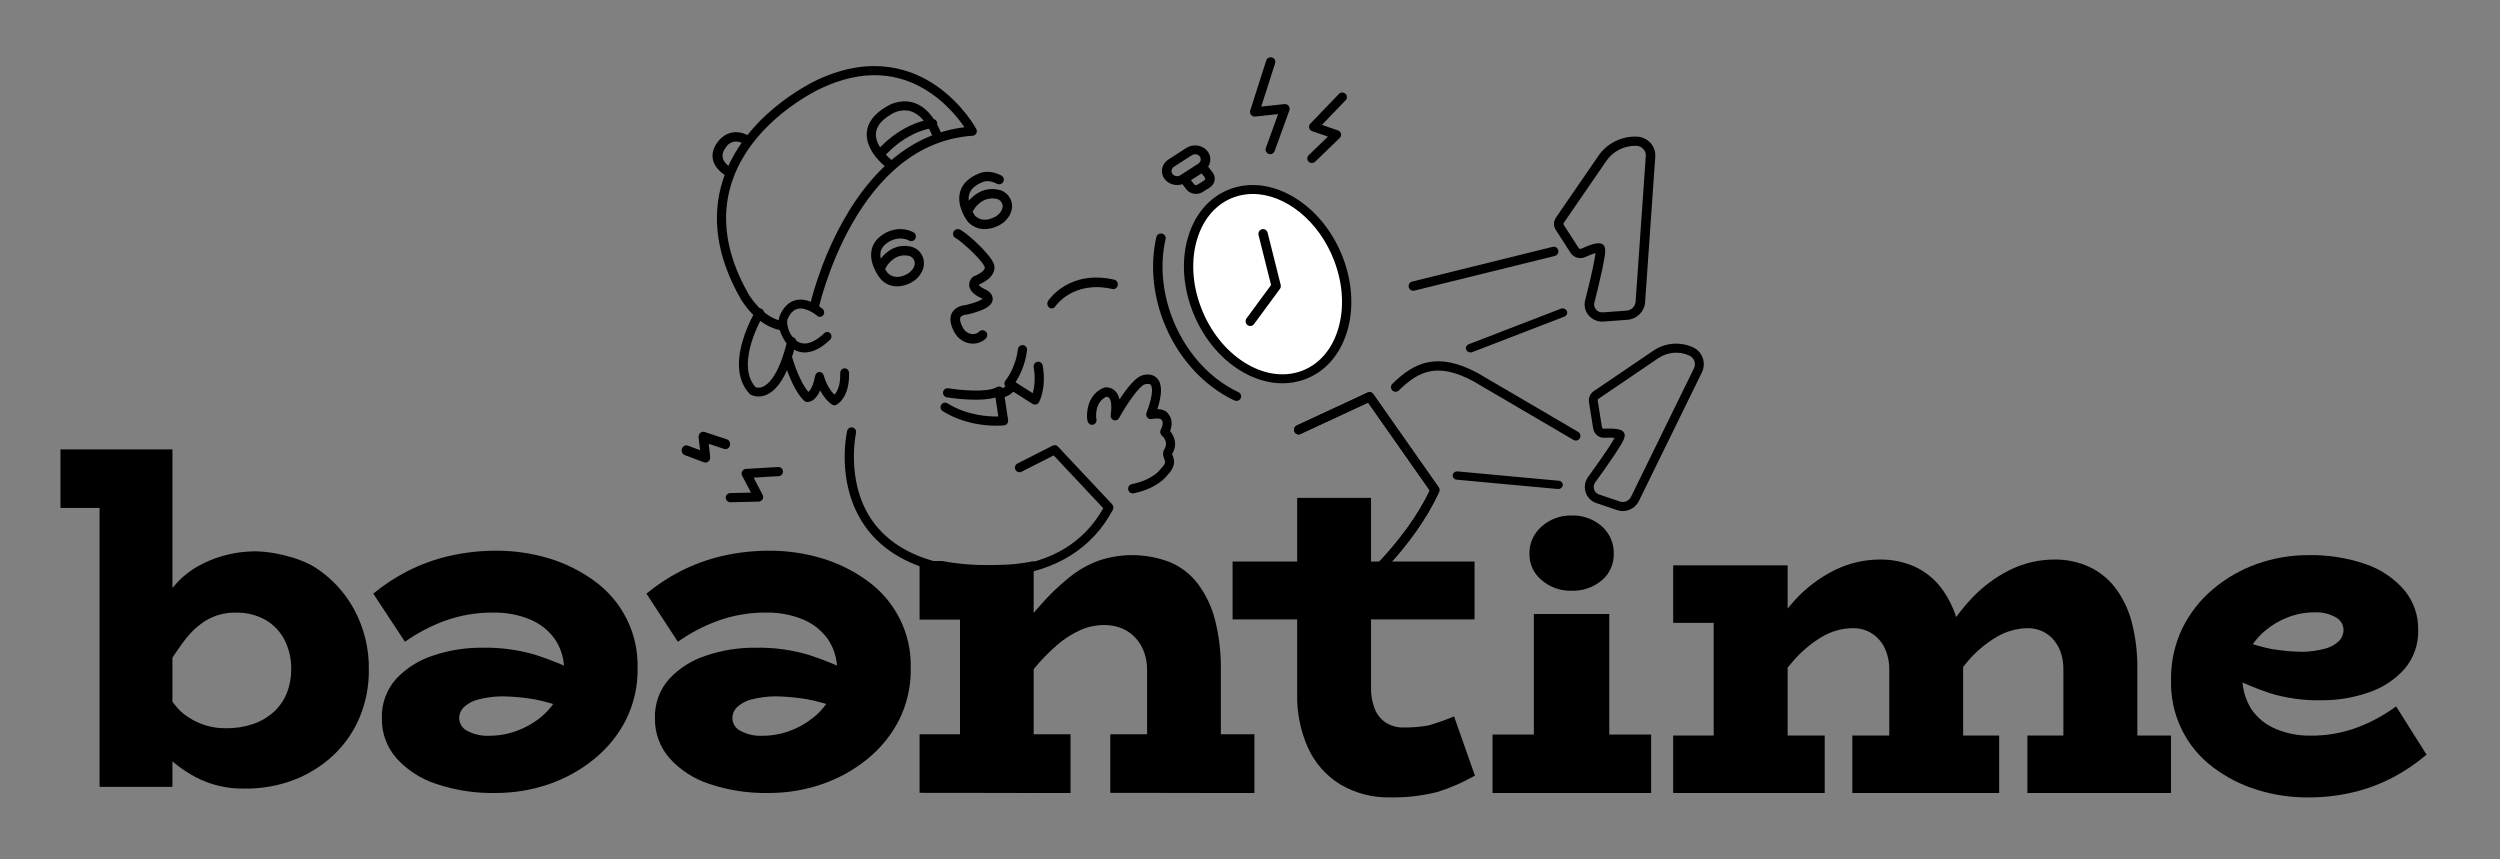 <svg width="582" height="200" viewBox="0 0 582 200" fill="none" xmlns="http://www.w3.org/2000/svg">
<rect x="0" y="0" width="582" height="200" fill="#808080" stroke="none"/>
<path d="M286.949 144.203V130.731H343.277V144.203H286.949ZM323.777 185.632C319.629 185.751 315.531 184.696 311.96 182.581C308.689 180.55 306.09 177.595 304.493 174.085C302.742 170.133 301.886 165.841 301.981 161.517V115.897H319.173V160.302C319.159 161.888 319.443 163.461 320.008 164.944C320.499 166.249 321.374 167.377 322.52 168.17C323.833 169.013 325.374 169.43 326.931 169.361C328.778 169.366 330.619 169.215 332.438 168.907C334.502 168.326 336.529 167.615 338.505 166.78L343.359 180.555C340.582 182.152 337.637 183.436 334.579 184.383C331.054 185.266 327.425 185.685 323.791 185.632H323.775H323.777Z" fill="black"/>
<path d="M315.765 138.456C315.457 138.456 315.154 138.315 314.948 138.045C314.59 137.574 314.663 136.889 315.115 136.516C315.235 136.415 327.018 126.56 332.847 114.18L318.493 93.719L302.727 101.044C302.2 101.289 301.583 101.044 301.348 100.494C301.113 99.945 301.348 99.303 301.876 99.058L318.412 91.377C318.864 91.167 319.392 91.314 319.681 91.728L334.902 113.424C335.129 113.745 335.166 114.17 335.004 114.531C329.062 127.651 316.927 137.798 316.415 138.225C316.222 138.383 315.995 138.461 315.765 138.461V138.456Z" fill="black"/>
<path d="M347.462 184.607V170.998H384.385V184.615L347.462 184.607ZM365.756 137.524C363.25 137.575 360.811 136.704 358.918 135.076C358.007 134.333 357.276 133.398 356.78 132.339C356.284 131.28 356.035 130.121 356.054 128.952C356.021 127.741 356.262 126.539 356.758 125.432C357.254 124.325 357.991 123.341 358.918 122.55C360.79 120.877 363.234 119.968 365.756 120.008C368.392 119.904 370.966 120.812 372.936 122.55C373.835 123.357 374.548 124.346 375.022 125.451C375.496 126.555 375.724 127.751 375.688 128.952C375.713 130.111 375.477 131.261 375 132.317C374.526 133.376 373.819 134.317 372.933 135.073C370.939 136.76 368.373 137.637 365.753 137.521L365.756 137.524ZM357.081 184.607V142.934H374.64V184.607H357.081Z" fill="black"/>
<path d="M389.513 144.999V131.608H410.461V144.999H389.513ZM389.513 184.607V171.224H424.792V184.615L389.513 184.607ZM398.949 180.109V131.608H416.16V180.109H398.949ZM439.825 180.109V155.799C439.841 154.175 439.515 152.567 438.861 151.077C438.235 149.674 437.236 148.467 435.969 147.589C434.567 146.655 432.905 146.183 431.218 146.239C428.719 146.283 426.279 146.982 424.136 148.261C421.448 149.875 419.058 151.929 417.063 154.341C414.44 157.442 412.126 160.788 410.159 164.334V150.961C412.19 146.877 414.777 143.09 417.85 139.71C420.492 136.805 423.663 134.421 427.192 132.681C430.451 131.088 434.036 130.26 437.666 130.258C440.455 130.224 443.217 130.793 445.761 131.924C448.17 133.039 450.27 134.719 451.877 136.82C453.672 139.207 454.979 141.92 455.722 144.807C456.644 148.409 457.08 152.116 457.021 155.833V180.144L439.817 180.109H439.825ZM431.218 184.607V171.224H465.405V184.615L431.218 184.607ZM480.357 180.109V155.799C480.367 154.581 480.195 153.368 479.847 152.203C479.515 151.101 478.978 150.07 478.261 149.163C477.544 148.264 476.633 147.533 475.598 147.022C474.469 146.486 473.229 146.218 471.978 146.239C469.463 146.286 467.007 146.985 464.847 148.261C462.141 149.851 459.743 151.91 457.767 154.341C455.178 157.452 452.886 160.798 450.921 164.334V150.961C452.953 146.874 455.545 143.088 458.622 139.71C461.249 136.813 464.399 134.429 467.907 132.681C471.144 131.083 474.708 130.255 478.322 130.258C481.071 130.231 483.793 130.798 486.3 131.924C488.709 133.039 490.81 134.719 492.416 136.82C494.214 139.204 495.523 141.92 496.264 144.807C497.191 148.409 497.632 152.116 497.571 155.833V180.144L480.359 180.109H480.357ZM471.975 184.607V171.224H505.411V184.615L471.975 184.607Z" fill="black"/>
<path d="M537.103 185.637C533.165 185.642 529.246 185.047 525.482 183.874C521.799 182.75 518.335 180.985 515.249 178.662C512.103 176.329 509.563 173.256 507.853 169.711C506.14 166.165 505.306 162.25 505.422 158.306C505.354 154.144 506.251 150.024 508.045 146.277C509.77 142.763 512.203 139.654 515.192 137.153C518.227 134.59 521.694 132.6 525.427 131.276C529.285 129.907 533.347 129.216 537.437 129.238C541.951 129.153 546.444 129.859 550.716 131.327C554.18 132.496 557.276 134.572 559.688 137.347C561.85 139.919 563.01 143.204 562.95 146.58C563.068 149.942 561.924 153.222 559.746 155.763C557.476 158.28 554.598 160.156 551.397 161.211C547.867 162.436 544.155 163.05 540.425 163.024C536.34 163.114 532.266 162.545 528.357 161.344C524.879 160.175 521.499 158.734 518.24 157.038V147.428C521.555 149.102 525.074 150.325 528.707 151.064C531.106 151.484 533.534 151.709 535.969 151.744C537.763 151.717 539.547 151.47 541.28 151.005C542.48 150.713 543.584 150.107 544.484 149.251C544.829 148.911 545.102 148.504 545.286 148.058C545.47 147.611 545.57 147.127 545.57 146.641C545.56 146.027 545.384 145.429 545.06 144.908C544.737 144.39 544.279 143.97 543.737 143.693C542.232 142.864 540.533 142.468 538.823 142.551C536.714 142.551 534.623 142.936 532.65 143.693C530.693 144.435 528.878 145.506 527.281 146.867C525.711 148.188 524.409 149.804 523.446 151.627C522.402 153.745 521.915 156.103 522.036 158.468C522.157 160.834 522.88 163.127 524.135 165.126C525.563 167.183 527.547 168.778 529.854 169.719C532.371 170.766 535.072 171.29 537.798 171.255C541.622 171.308 545.423 170.633 549.003 169.264C552.139 168.063 555.1 166.444 557.81 164.446L564.899 175.678C562.539 177.69 559.969 179.439 557.239 180.89C554.309 182.447 551.197 183.63 547.977 184.406C544.418 185.257 540.77 185.671 537.114 185.639L537.103 185.637Z" fill="black"/>
<path d="M179.253 128.206C183.324 128.203 187.373 128.793 191.269 129.959C195.077 131.083 198.66 132.85 201.862 135.179C205.101 137.491 207.718 140.554 209.491 144.103C211.261 147.649 212.127 151.573 212.017 155.529C212.103 159.697 211.178 163.826 209.327 167.569C207.533 171.094 205.01 174.202 201.923 176.697C198.773 179.266 195.185 181.253 191.328 182.57C187.33 183.939 183.128 184.627 178.899 184.608C174.233 184.696 169.589 183.986 165.167 182.509C161.587 181.354 158.374 179.282 155.859 176.503C153.628 173.942 152.424 170.658 152.475 167.274C152.341 163.889 153.531 160.582 155.792 158.045C158.154 155.529 161.128 153.656 164.429 152.607C168.095 151.371 171.946 150.755 175.818 150.787C180.044 150.697 184.257 151.262 188.306 152.466C191.908 153.635 195.413 155.077 198.789 156.778V166.41C195.351 164.742 191.707 163.523 187.95 162.787C185.466 162.367 182.954 162.141 180.436 162.107C178.577 162.131 176.727 162.375 174.928 162.837C173.692 163.135 172.552 163.743 171.619 164.599C171.262 164.936 170.978 165.34 170.785 165.789C170.592 166.238 170.492 166.721 170.495 167.207C170.509 167.824 170.691 168.424 171.026 168.945C171.359 169.465 171.833 169.883 172.391 170.154C173.949 170.98 175.703 171.37 177.467 171.285C179.65 171.291 181.817 170.905 183.866 170.154C185.885 169.415 187.765 168.342 189.425 166.982C191.044 165.661 192.393 164.043 193.393 162.216C194.391 160.369 194.9 158.302 194.874 156.209C194.959 153.547 194.192 150.928 192.683 148.725C191.192 146.667 189.135 145.073 186.759 144.135C184.147 143.093 181.35 142.573 178.535 142.607C174.577 142.551 170.645 143.224 166.934 144.586C163.692 145.787 160.627 147.405 157.814 149.403L150.488 138.2C152.931 136.181 155.588 134.43 158.415 132.98C161.458 131.426 164.679 130.246 168.009 129.465C171.694 128.607 175.47 128.185 179.253 128.206Z" fill="black"/>
<path d="M115.667 128.206C119.739 128.203 123.79 128.793 127.688 129.959C131.492 131.086 135.076 132.85 138.277 135.179C141.513 137.493 144.13 140.556 145.899 144.103C147.668 147.649 148.537 151.571 148.427 155.526C148.508 159.695 147.583 163.826 145.727 167.566C143.939 171.091 141.419 174.202 138.334 176.694C135.184 179.26 131.596 181.25 127.744 182.568C123.747 183.936 119.546 184.624 115.318 184.608C110.653 184.696 106.01 183.986 101.589 182.509C98.008 181.354 94.796 179.282 92.284 176.503C90.051 173.945 88.844 170.658 88.901 167.274C88.766 163.889 89.954 160.582 92.217 158.045C94.579 155.532 97.552 153.659 100.852 152.607C104.517 151.371 108.367 150.758 112.238 150.787C116.463 150.697 120.675 151.262 124.723 152.466C128.318 153.632 131.816 155.075 135.186 156.778V166.41C131.749 164.742 128.111 163.523 124.358 162.787C121.873 162.37 119.358 162.141 116.838 162.107C114.983 162.131 113.136 162.375 111.34 162.837C110.101 163.135 108.962 163.743 108.023 164.599C107.67 164.936 107.385 165.34 107.192 165.789C106.999 166.238 106.9 166.719 106.897 167.207C106.911 167.824 107.093 168.424 107.428 168.945C107.763 169.465 108.235 169.883 108.793 170.154C110.35 170.977 112.104 171.37 113.868 171.285C116.05 171.291 118.216 170.908 120.262 170.154C122.302 169.42 124.203 168.35 125.878 166.982C127.497 165.664 128.843 164.046 129.838 162.216C130.835 160.369 131.344 158.302 131.318 156.209C131.403 153.55 130.639 150.93 129.135 148.725C127.645 146.664 125.591 145.073 123.213 144.135C120.599 143.093 117.806 142.575 114.991 142.607C111.031 142.551 107.098 143.224 103.385 144.586C100.147 145.787 97.085 147.408 94.276 149.403L86.898 138.2C89.343 136.178 92.005 134.43 94.833 132.98C97.871 131.426 101.088 130.243 104.418 129.465C108.101 128.607 111.876 128.185 115.659 128.206H115.667Z" fill="black"/>
<path d="M14.078 118.245V104.615H39.119V118.245H14.078ZM23.183 183.178V104.615H40.139V183.178H23.183ZM57.81 128.408C62.612 128.019 69.651 129.739 73.367 132.103C77.152 134.531 80.264 137.88 82.421 141.841C84.775 146.181 85.963 151.062 85.867 156.005C85.897 159.743 85.181 163.449 83.761 166.906C82.392 170.206 80.355 173.185 77.782 175.654C75.147 178.16 72.056 180.133 68.677 181.461C64.985 182.902 61.056 183.621 57.094 183.581C53.085 183.691 49.113 182.779 45.547 180.927C42.48 179.282 39.711 177.13 37.352 174.562C35.107 172.093 33.19 169.86 31.607 167.866L31.962 154.373C33.647 156.432 36.898 159.612 38.919 161.901C41.201 164.445 41.345 165.58 44.866 167.587C47.25 168.91 49.935 169.581 52.658 169.527C54.804 169.56 56.939 169.224 58.973 168.534C60.738 167.923 62.364 166.962 63.757 165.711C65.076 164.501 66.106 163.006 66.773 161.337C67.467 159.577 67.812 157.696 67.793 155.801C67.841 153.448 67.312 151.121 66.261 149.02C65.26 147.058 63.719 145.427 61.822 144.324C59.718 143.143 57.337 142.558 54.932 142.628C51.985 142.539 49.094 143.47 46.745 145.263C43.747 147.442 42.012 150.399 39.316 154.314C36.62 158.23 33.049 163.503 31.383 168.722V156.662C33.126 150.917 32.555 146.975 35.745 142.77C38.937 138.565 40.966 134.735 46.038 131.837C49.655 129.816 53.68 128.641 57.812 128.405L57.81 128.408Z" fill="black"/>
<path d="M182.061 76.92C182.003 76.92 181.944 76.915 181.886 76.907C176.015 75.921 172.496 69.696 172.35 69.43C166.909 59.844 165.532 50.62 168.257 42.028C173.054 26.907 188.713 19.309 190.483 18.493C203.116 12.664 212.463 16.116 218.082 20.038C224.128 24.26 227.155 29.785 227.28 30.017C227.456 30.34 227.453 30.73 227.28 31.053C227.105 31.377 226.778 31.587 226.416 31.608C220.203 32.007 214.464 34.336 209.364 38.525C205.245 41.91 201.518 46.511 198.295 52.203C192.761 61.969 190.603 71.665 190.582 71.761C190.454 72.343 189.888 72.709 189.314 72.58C188.74 72.451 188.379 71.877 188.506 71.296C188.594 70.889 190.741 61.226 196.424 51.177C199.78 45.243 203.677 40.429 208.003 36.869C212.976 32.779 218.526 30.345 224.519 29.621C223.256 27.763 220.67 24.444 216.811 21.764C209.314 16.562 200.753 16.121 191.366 20.453C189.683 21.229 174.8 28.447 170.282 42.688C167.746 50.679 169.065 59.319 174.199 68.366C174.234 68.428 177.381 73.967 182.234 74.782C182.813 74.879 183.204 75.434 183.108 76.021C183.023 76.549 182.571 76.923 182.061 76.923V76.92Z" fill="black"/>
<path d="M206.72 38.974C206.488 38.974 206.253 38.901 206.058 38.746C205.871 38.6 201.483 35.126 201.785 30.892C201.953 28.529 203.509 26.478 206.41 24.796C206.778 24.558 209.423 22.952 212.565 23.872C215.29 24.668 217.497 27.078 219.128 31.031C219.349 31.568 219.085 32.179 218.538 32.396C217.993 32.614 217.369 32.354 217.147 31.817C215.778 28.498 214.038 26.502 211.977 25.886C209.653 25.192 207.603 26.533 207.584 26.546C207.566 26.559 207.542 26.575 207.52 26.586C205.246 27.898 204.035 29.391 203.915 31.031C203.685 34.159 207.35 37.075 207.387 37.104C207.846 37.465 207.923 38.123 207.555 38.576C207.344 38.836 207.032 38.972 206.72 38.972V38.974Z" fill="black"/>
<path d="M204.914 36.923C204.681 36.923 204.443 36.853 204.247 36.703C203.768 36.351 203.68 35.694 204.05 35.237C204.26 34.975 209.281 28.855 216.917 27.705C217.513 27.616 218.074 28.006 218.167 28.576C218.26 29.145 217.853 29.681 217.256 29.77C210.496 30.787 205.825 36.458 205.778 36.515C205.562 36.782 205.239 36.92 204.911 36.92L204.914 36.923Z" fill="black"/>
<path d="M187.329 82.051C185.907 82.051 184.825 81.469 184.119 80.92C182.143 79.379 180.566 75.685 181.567 73.406C182.433 71.433 183.683 70.244 185.275 69.867C188.316 69.146 191.382 71.811 191.512 71.925C191.93 72.295 191.987 72.95 191.637 73.39C191.29 73.832 190.67 73.889 190.252 73.525C190.228 73.504 187.792 71.4 185.701 71.899C184.724 72.133 183.956 72.911 183.354 74.282C182.977 75.141 183.548 77.886 185.287 79.244C187.502 80.969 190.117 79.273 191.92 77.545C192.324 77.16 192.946 77.191 193.31 77.618C193.675 78.045 193.645 78.703 193.242 79.088C190.889 81.338 188.902 82.051 187.329 82.051Z" fill="black"/>
<path d="M176.59 92.308C175.541 92.308 174.841 91.92 174.734 91.856C174.651 91.807 174.579 91.748 174.511 91.678C171.89 88.925 171.33 84.659 172.892 79.342C174.028 75.479 175.863 72.423 175.941 72.294C176.237 71.809 176.873 71.65 177.366 71.94C177.856 72.23 178.017 72.862 177.724 73.35C177.656 73.463 170.984 84.669 175.897 90.132C176.133 90.22 176.779 90.392 177.628 90.017C178.91 89.452 181.352 87.302 183.311 79.252C183.446 78.7 184.004 78.361 184.565 78.495C185.123 78.628 185.465 79.183 185.33 79.735C183.656 86.608 181.316 90.715 178.37 91.938C177.711 92.213 177.109 92.305 176.59 92.305V92.308Z" fill="black"/>
<path d="M169.561 41.026C169.367 41.026 169.166 40.98 168.983 40.882C168.881 40.828 166.498 39.525 165.975 37.176C165.659 35.751 166.074 34.299 167.216 32.866C167.594 32.364 170.221 29.222 174.554 31.728C175.1 32.045 175.266 32.711 174.929 33.221C174.589 33.73 173.874 33.887 173.328 33.57C170.738 32.072 169.378 33.743 169.131 34.093C169.12 34.109 169.099 34.136 169.088 34.153C168.361 35.068 168.079 35.932 168.251 36.724C168.553 38.116 170.134 38.996 170.151 39.007C170.704 39.311 170.889 39.972 170.567 40.487C170.352 40.833 169.962 41.026 169.561 41.026Z" fill="black"/>
<path d="M194.247 94.356C194.048 94.356 193.853 94.295 193.683 94.176C192.436 93.3 191.542 92.038 190.928 90.885C189.73 93.659 188.148 93.621 187.775 93.573C187.574 93.546 187.386 93.454 187.231 93.313C184.335 90.628 182.408 83.763 182.326 83.472C182.164 82.886 182.473 82.272 183.019 82.098C183.563 81.923 184.137 82.255 184.302 82.842C184.773 84.534 186.332 89.112 188.19 91.236C188.563 90.949 189.274 90.077 189.772 87.48C189.87 86.977 190.277 86.612 190.756 86.598C191.222 86.59 191.658 86.927 191.779 87.425C191.786 87.453 192.485 90.224 194.26 91.878C194.814 91.289 195.687 89.878 195.602 86.883C195.584 86.271 196.032 85.763 196.599 85.743C197.163 85.729 197.642 86.205 197.66 86.814C197.83 92.677 194.796 94.198 194.664 94.262C194.53 94.326 194.386 94.359 194.244 94.359L194.247 94.356Z" fill="black"/>
<path d="M226.505 80C224.764 80 223.106 79.008 222.214 77.403C221.157 75.503 220.975 73.934 221.673 72.739C222.526 71.278 224.309 71.051 224.856 71.017C227.484 70.376 228.421 69.828 228.738 69.573C228.614 69.481 228.44 69.379 228.289 69.317C228.272 69.312 228.252 69.301 228.235 69.295C226.687 68.573 225.821 67.673 225.655 66.626C225.512 65.715 225.958 64.934 226.385 64.543C226.483 64.451 226.595 64.382 226.718 64.329C229.007 63.393 229.329 62.501 229.262 62.215C229.234 62.179 229.254 62.199 229.223 62.123C228.345 60.124 223.448 55.938 222.598 55.485C222.052 55.285 221.749 54.699 221.911 54.135C222.082 53.546 222.705 53.208 223.3 53.377C224.503 53.721 230.12 58.682 231.262 61.199C231.396 61.465 231.696 62.218 231.36 63.204C230.953 64.398 229.781 65.423 227.871 66.257C227.871 66.268 227.868 66.279 227.871 66.287C227.899 66.431 228.207 66.82 229.167 67.27C229.579 67.442 231.205 68.212 231.096 69.698C230.987 71.198 229.248 72.242 225.282 73.198C225.201 73.217 225.12 73.228 225.038 73.228C224.761 73.237 223.889 73.373 223.614 73.853C223.353 74.309 223.56 75.209 224.18 76.328C224.707 77.275 225.678 77.842 226.673 77.769C227.181 77.733 227.585 77.553 227.905 77.222C228.334 76.778 229.043 76.761 229.492 77.186C229.941 77.611 229.957 78.314 229.528 78.758C228.827 79.486 227.896 79.911 226.839 79.986C226.727 79.994 226.617 79.997 226.505 79.997V80ZM222.624 55.496C222.646 55.505 222.666 55.51 222.683 55.516C222.663 55.51 222.643 55.505 222.624 55.496Z" fill="black"/>
<path d="M208.84 66.667C207.556 66.667 206.211 66.23 205.051 65.005C205.035 64.989 205.019 64.969 205.003 64.95C204.898 64.821 202.409 61.77 202.847 58.571C203.062 57 203.918 55.693 205.39 54.685C206.81 53.713 208.467 53.241 210.053 53.348C210.985 53.414 211.855 53.653 212.634 54.062C213.163 54.34 213.369 55.001 213.098 55.539C212.827 56.081 212.18 56.292 211.654 56.015C211.135 55.743 210.547 55.581 209.908 55.537C208.794 55.457 207.613 55.803 206.584 56.509C205.634 57.16 205.108 57.931 204.976 58.868C204.914 59.315 204.944 59.774 205.033 60.216C206.367 58.475 208.816 56.63 212.175 57.443C213.525 57.769 214.626 58.895 214.983 60.309C215.383 61.905 214.774 63.596 213.31 64.953C212.483 65.716 210.73 66.661 208.84 66.661V66.667ZM206.625 63.509C208.593 65.543 211.396 63.767 211.868 63.327C212.733 62.528 213.101 61.652 212.902 60.861C212.746 60.246 212.244 59.722 211.68 59.584C208.485 58.81 206.482 61.581 206.053 62.674C206.324 63.116 206.558 63.421 206.625 63.509Z" fill="black"/>
<path d="M229.231 53.333C227.924 53.333 226.553 52.901 225.371 51.689C225.344 51.659 225.316 51.629 225.292 51.596C225.179 51.452 222.561 48.03 223.519 44.651C224.066 42.721 225.617 41.258 228.126 40.304C228.482 40.157 230.457 39.456 233.111 40.864C233.644 41.147 233.847 41.805 233.562 42.335C233.278 42.865 232.616 43.063 232.082 42.783C230.257 41.816 229.018 42.291 228.966 42.313C228.947 42.321 228.947 42.321 228.928 42.329C227.092 43.023 225.984 44.001 225.631 45.233C225.489 45.727 225.472 46.238 225.53 46.736C226.922 45.08 229.354 43.433 232.632 44.205C234.008 44.529 235.13 45.643 235.494 47.043C235.902 48.622 235.28 50.297 233.789 51.64C232.947 52.395 231.16 53.331 229.234 53.331L229.231 53.333ZM226.991 50.224C228.996 52.211 231.836 50.46 232.317 50.028C233.198 49.237 233.573 48.37 233.371 47.587C233.212 46.978 232.701 46.459 232.126 46.323C228.939 45.572 226.914 48.188 226.419 49.313C226.676 49.778 226.906 50.107 226.991 50.224Z" fill="black"/>
<path d="M263.684 114.872C263.193 114.872 262.755 114.512 262.655 113.994C262.542 113.402 262.912 112.829 263.482 112.712C268.483 111.681 270.141 109.256 270.159 109.232C270.199 109.174 270.249 109.109 270.299 109.06C271.457 107.887 271.297 107.483 271.055 106.873C270.845 106.341 270.493 105.449 271.123 104.464C271.228 104.301 272.093 102.836 270.467 101.391C270.086 101.052 269.983 100.474 270.23 100.022C271.052 98.511 270.472 97.845 270.464 97.84C270.406 97.782 270.354 97.72 270.309 97.651C270.141 97.39 269.014 97.338 268.118 97.551C267.737 97.641 267.341 97.504 267.086 97.196C266.831 96.888 266.763 96.46 266.907 96.083C268.841 91.038 268.063 89.797 267.887 89.598C267.525 89.191 266.674 89.44 266.666 89.442C266.626 89.456 266.574 89.47 266.532 89.478C265.397 89.688 262.502 93.708 260.514 97.327C260.262 97.782 259.734 97.99 259.256 97.815C258.778 97.643 258.486 97.139 258.562 96.621C258.985 93.77 258.421 92.854 258.158 92.592C257.95 92.385 257.701 92.352 257.588 92.352C254.843 93.599 255.156 96.989 255.208 97.412C255.318 97.706 255.305 98.047 255.142 98.344C254.856 98.868 254.215 99.053 253.711 98.756C252.944 98.306 253.036 96.866 253.08 96.173C253.262 93.362 254.667 91.21 256.934 90.269C256.994 90.244 257.057 90.225 257.123 90.211C257.265 90.181 258.549 89.96 259.61 91.019C260.096 91.504 260.435 92.161 260.624 92.99C262.214 90.536 264.36 87.732 266.08 87.342C266.876 87.094 268.407 86.988 269.408 88.098C270.564 89.377 270.577 91.717 269.44 95.23C270.362 95.254 271.396 95.502 271.995 96.356C272.329 96.754 273.272 98.14 272.405 100.341C273.356 101.516 274.218 103.556 272.865 105.67L272.862 105.675C272.878 105.754 272.944 105.921 272.991 106.043C273.44 107.181 273.753 108.558 271.822 110.552C271.396 111.141 269.253 113.745 263.884 114.85C263.816 114.864 263.748 114.872 263.679 114.872H263.684Z" fill="black"/>
<path d="M231.909 99.103C229.259 99.103 224.188 98.656 219.466 95.711C218.965 95.399 218.814 94.744 219.125 94.243C219.437 93.742 220.095 93.59 220.593 93.902C225.157 96.748 230.223 97.006 232.404 96.961L231.746 92.543C230.201 92.99 228.052 93.145 225.336 93.007C222.707 92.871 220.513 92.511 220.42 92.495C219.839 92.399 219.447 91.85 219.543 91.269C219.639 90.688 220.188 90.299 220.768 90.392C223.109 90.781 229.701 91.49 232.068 90.126C232.375 89.95 232.748 89.937 233.064 90.091C233.381 90.246 233.602 90.544 233.656 90.893L234.686 97.805C234.729 98.091 234.654 98.381 234.479 98.61C234.303 98.839 234.042 98.989 233.757 99.02C233.669 99.031 232.99 99.106 231.914 99.106L231.909 99.103Z" fill="black"/>
<path d="M240.938 94.189C240.738 94.189 240.538 94.133 240.368 94.024L234.32 90.182C234.061 90.017 233.886 89.75 233.838 89.447C233.79 89.143 233.875 88.834 234.072 88.599C234.093 88.573 236.469 85.66 236.972 81.277C237.039 80.691 237.572 80.272 238.152 80.339C238.735 80.405 239.156 80.936 239.09 81.519C238.687 85.007 237.279 87.645 236.41 88.986L240.419 91.53C240.759 90.374 241.122 88.301 240.642 85.452C240.544 84.871 240.935 84.322 241.516 84.224C242.096 84.125 242.645 84.517 242.744 85.098C243.646 90.462 241.937 93.526 241.865 93.654C241.721 93.907 241.479 94.088 241.196 94.157C241.111 94.179 241.026 94.189 240.941 94.189H240.938Z" fill="black"/>
<path d="M232.848 92.575C232.736 92.575 232.635 92.569 232.544 92.559C231.961 92.49 231.543 91.957 231.614 91.373C231.684 90.795 232.203 90.382 232.781 90.44C232.911 90.451 233.929 90.475 234.778 89.188C235.103 88.698 235.764 88.562 236.254 88.887C236.744 89.212 236.88 89.873 236.555 90.363C235.396 92.119 233.801 92.577 232.848 92.577V92.575Z" fill="black"/>
<path d="M362.759 113.846C362.721 113.846 362.687 113.846 362.649 113.841L339.139 111.673C338.553 111.619 338.127 111.143 338.186 110.614C338.244 110.082 338.769 109.697 339.352 109.748L362.862 111.917C363.448 111.97 363.874 112.446 363.816 112.976C363.76 113.474 363.297 113.846 362.759 113.846Z" fill="black"/>
<path d="M366.853 102.564C366.671 102.564 366.486 102.518 366.317 102.418L342.894 88.696C334.735 84.382 330.391 86.237 325.641 90.898C325.218 91.316 324.537 91.305 324.124 90.877C323.712 90.449 323.722 89.761 324.146 89.344C329.319 84.265 334.658 81.887 343.907 86.787C343.921 86.795 343.934 86.8 343.948 86.808L367.389 100.541C367.901 100.841 368.075 101.505 367.78 102.022C367.582 102.369 367.223 102.564 366.853 102.564Z" fill="black"/>
<path d="M377.772 118.972C377.336 118.972 376.894 118.903 376.463 118.755L371.585 117.099C370.4 116.696 369.505 115.77 369.13 114.552C368.756 113.336 368.968 112.055 369.711 111.031C373.828 105.369 375.33 102.949 375.878 101.933C375.428 101.886 374.69 101.854 373.505 101.912C372.225 101.983 371.1 101.042 370.891 99.742L369.915 93.642C369.755 92.64 370.186 91.63 371.015 91.068L384.878 81.654C387.645 79.773 391.112 79.478 394.147 80.863C395.205 81.345 396.003 82.223 396.393 83.336C396.783 84.449 396.713 85.646 396.194 86.704L381.551 116.604C380.826 118.086 379.334 118.974 377.777 118.974L377.772 118.972ZM374.672 99.773C376.931 99.773 377.599 100.153 377.958 100.575C378.655 101.398 378.121 102.484 375.921 105.799C374.509 107.93 372.664 110.504 371.366 112.292C371.022 112.764 370.924 113.357 371.097 113.919C371.27 114.481 371.686 114.911 372.235 115.098L377.114 116.754C378.118 117.094 379.228 116.622 379.7 115.659L394.343 85.76C394.607 85.222 394.643 84.613 394.444 84.046C394.245 83.479 393.84 83.033 393.303 82.785C390.918 81.698 388.195 81.931 386.019 83.407L372.155 92.822C372.003 92.927 371.921 93.115 371.952 93.299L372.927 99.399C372.966 99.639 373.17 99.818 373.407 99.802C373.877 99.781 374.298 99.771 374.672 99.771V99.773Z" fill="black"/>
<path d="M373.01 74.872C371.796 74.872 370.668 74.365 369.874 73.455C369.011 72.465 368.701 71.178 369.022 69.917C370.8 62.95 371.304 60.076 371.434 58.904C370.969 59.038 370.228 59.306 369.08 59.835C367.835 60.406 366.347 59.983 365.617 58.848L362.182 53.514C361.617 52.637 361.634 51.516 362.226 50.657L372.12 36.259C374.095 33.386 377.394 31.722 380.963 31.797C382.202 31.827 383.347 32.331 384.182 33.219C385.017 34.107 385.432 35.258 385.349 36.46L382.976 70.394C382.824 72.546 381.04 74.292 378.822 74.453L373.331 74.856C373.223 74.864 373.116 74.867 373.008 74.867L373.01 74.872ZM372.136 56.621C372.493 56.621 372.739 56.693 372.944 56.793C373.967 57.284 373.879 58.52 373.046 62.512C372.513 65.077 371.733 68.235 371.171 70.432C371.022 71.014 371.166 71.61 371.564 72.068C371.965 72.527 372.546 72.763 373.165 72.718L378.656 72.315C379.784 72.232 380.692 71.344 380.769 70.249L383.142 36.315C383.186 35.703 382.973 35.119 382.547 34.668C382.121 34.217 381.541 33.96 380.91 33.944C378.119 33.877 375.514 35.191 373.962 37.45L364.068 51.848C363.958 52.007 363.955 52.216 364.06 52.38L367.495 57.713C367.631 57.922 367.905 58.003 368.131 57.898C370.261 56.916 371.417 56.624 372.134 56.624L372.136 56.621Z" fill="black"/>
<path d="M329 67.692C328.515 67.692 328.077 67.361 327.955 66.864C327.813 66.28 328.168 65.693 328.744 65.549L361.461 57.468C362.04 57.324 362.621 57.682 362.764 58.263C362.907 58.847 362.551 59.434 361.975 59.578L329.259 67.66C329.173 67.681 329.086 67.692 329 67.692Z" fill="black"/>
<path d="M342.337 82.051C341.916 82.051 341.514 81.823 341.341 81.443C341.112 80.936 341.368 80.355 341.919 80.141L363.349 71.872C363.9 71.661 364.531 71.897 364.763 72.404C364.992 72.91 364.736 73.492 364.186 73.705L342.755 81.974C342.618 82.026 342.477 82.051 342.34 82.051H342.337Z" fill="black"/>
<path d="M244.84 71.792C244.636 71.792 244.427 71.725 244.248 71.587C243.789 71.231 243.685 70.537 244.011 70.037C244.207 69.737 248.952 62.711 259.422 65.116C259.973 65.244 260.325 65.832 260.21 66.432C260.095 67.032 259.552 67.418 259.001 67.29C249.819 65.183 245.709 71.267 245.671 71.328C245.472 71.631 245.158 71.795 244.84 71.795V71.792Z" fill="black"/>
<path d="M229.561 134.356C223.598 134.356 219.237 133.302 219.009 133.245C210.585 131.383 204.402 127.405 200.661 121.428C194.688 111.883 197.11 100.787 197.216 100.32C197.346 99.743 197.915 99.381 198.485 99.515C199.055 99.647 199.413 100.224 199.28 100.801C199.246 100.959 196.972 111.542 202.46 120.295C205.889 125.76 211.615 129.412 219.483 131.152C219.576 131.173 226.431 132.827 234.498 131.946C244.872 130.814 252.385 126.232 256.844 118.319L245.299 106.019L237.81 109.825C237.288 110.09 236.649 109.876 236.387 109.347C236.125 108.818 236.337 108.171 236.859 107.905L245.05 103.745C245.466 103.533 245.972 103.622 246.292 103.965L258.914 117.412C259.229 117.748 259.295 118.25 259.081 118.66C254.38 127.539 245.935 132.875 234.659 134.091C232.876 134.284 231.159 134.359 229.555 134.359L229.561 134.356Z" fill="black"/>
<path d="M287.85 93.333C287.688 93.333 287.526 93.299 287.369 93.225C279.996 89.761 273.944 82.958 270.765 74.562C268.342 68.165 267.79 61.285 269.203 55.188C269.335 54.615 269.924 54.257 270.518 54.385C271.112 54.512 271.483 55.079 271.351 55.652C270.025 61.357 270.553 67.815 272.83 73.832C275.817 81.717 281.465 88.09 288.331 91.315C288.879 91.572 289.104 92.206 288.837 92.734C288.648 93.111 288.254 93.331 287.847 93.331L287.85 93.333Z" fill="black"/>
<path d="M303.03 88.246C311.989 84.973 315.698 72.584 311.314 60.574C306.931 48.564 296.116 41.482 287.157 44.755C278.199 48.028 274.49 60.417 278.873 72.427C283.256 84.437 294.072 91.519 303.03 88.246Z" fill="white"/>
<path d="M291.063 75.895C290.834 75.895 290.606 75.822 290.41 75.672C289.929 75.303 289.833 74.61 290.192 74.118L295.905 66.356L292.992 54.719C292.842 54.125 293.196 53.52 293.778 53.367C294.36 53.218 294.953 53.575 295.102 54.169L298.146 66.323C298.228 66.647 298.16 66.994 297.961 67.263L291.933 75.453C291.718 75.745 291.392 75.897 291.063 75.897V75.895Z" fill="black"/>
<path d="M298.531 89.231C295.219 89.231 291.798 88.189 288.545 86.144C283.702 83.103 279.804 78.186 277.563 72.297C275.325 66.411 275.004 60.239 276.665 54.915C278.36 49.485 281.904 45.576 286.646 43.914C296.317 40.523 307.98 47.738 312.644 59.999C314.882 65.885 315.202 72.057 313.542 77.381C311.849 82.811 308.303 86.718 303.561 88.382C301.939 88.95 300.249 89.231 298.528 89.231H298.531ZM291.665 45.154C290.213 45.154 288.778 45.386 287.392 45.873C283.309 47.305 280.238 50.727 278.743 55.514C277.216 60.408 277.519 66.117 279.6 71.583C281.681 77.05 285.278 81.603 289.73 84.402C294.085 87.137 298.732 87.856 302.815 86.426C306.898 84.993 309.969 81.571 311.464 76.784C312.991 71.891 312.685 66.182 310.607 60.715C307.044 51.35 299.155 45.157 291.662 45.157L291.665 45.154Z" fill="black"/>
<path d="M295.715 35.895C295.593 35.895 295.468 35.873 295.346 35.83C294.783 35.627 294.49 35.008 294.693 34.446L297.543 26.566L292.201 27.137C291.838 27.174 291.477 27.029 291.244 26.745C291.014 26.461 290.941 26.08 291.052 25.734L294.777 14.085C294.959 13.514 295.568 13.204 296.14 13.385C296.709 13.566 297.026 14.174 296.842 14.744L293.62 24.813L299.034 24.234C299.402 24.197 299.77 24.348 300.001 24.642C300.231 24.934 300.293 25.326 300.169 25.677L296.731 35.184C296.571 35.624 296.156 35.897 295.712 35.897L295.715 35.895Z" fill="black"/>
<path d="M305.417 37.949C305.138 37.949 304.857 37.843 304.645 37.633C304.226 37.217 304.231 36.544 304.656 36.133L309.143 31.803L305.463 30.53C305.117 30.411 304.857 30.13 304.77 29.78C304.683 29.433 304.784 29.065 305.033 28.802L311.694 21.872C312.102 21.445 312.787 21.426 313.223 21.827C313.659 22.227 313.681 22.897 313.269 23.324L307.748 29.07L311.493 30.363C311.845 30.485 312.108 30.777 312.189 31.132C312.27 31.49 312.159 31.861 311.891 32.118L306.173 37.639C305.961 37.843 305.688 37.944 305.412 37.944L305.417 37.949Z" fill="black"/>
<path d="M315.765 138.456C315.457 138.456 315.154 138.315 314.948 138.045C314.59 137.574 314.663 136.889 315.115 136.516C315.235 136.415 327.018 126.56 332.847 114.18L318.493 93.719L302.727 101.044C302.2 101.289 301.583 101.044 301.348 100.494C301.113 99.945 301.348 99.303 301.876 99.058L318.412 91.377C318.864 91.167 319.392 91.314 319.681 91.728L334.902 113.424C335.129 113.745 335.166 114.17 335.004 114.531C329.062 127.651 316.927 137.798 316.415 138.225C316.222 138.383 315.995 138.461 315.765 138.461V138.456Z" fill="black"/>
<path d="M274.038 43.077C273.831 43.077 273.621 43.062 273.414 43.025C272.482 42.873 271.671 42.397 271.128 41.683C270.585 40.969 270.378 40.103 270.543 39.245C270.708 38.386 271.226 37.639 272.001 37.139L276.198 34.436C276.974 33.936 277.914 33.745 278.846 33.897C279.777 34.049 280.589 34.526 281.132 35.24C282.251 36.714 281.859 38.752 280.259 39.783L276.061 42.487C275.46 42.873 274.757 43.077 274.038 43.077ZM278.224 35.907C277.959 35.907 277.701 35.982 277.48 36.124L273.283 38.827C272.997 39.01 272.807 39.286 272.745 39.603C272.684 39.92 272.762 40.237 272.961 40.5C273.372 41.041 274.186 41.175 274.777 40.796L278.974 38.093C279.565 37.714 279.707 36.964 279.296 36.42C279.097 36.157 278.798 35.982 278.454 35.925C278.378 35.913 278.3 35.907 278.224 35.907Z" fill="black"/>
<path d="M278.439 45.126C277.561 45.126 276.698 44.751 276.157 44.05L274.792 42.279C274.622 42.058 274.555 41.785 274.608 41.522C274.658 41.259 274.825 41.023 275.068 40.869L279.378 38.13C279.882 37.812 280.576 37.923 280.93 38.381L282.295 40.153C283.173 41.294 282.866 42.871 281.61 43.668L280.03 44.673C279.545 44.979 278.991 45.128 278.442 45.128L278.439 45.126ZM277.258 41.944L277.985 42.888C278.099 43.035 278.255 43.081 278.341 43.093C278.425 43.106 278.589 43.114 278.751 43.01L280.334 42.005C280.495 41.901 280.545 41.76 280.559 41.684C280.573 41.608 280.581 41.459 280.467 41.309L279.74 40.365L277.258 41.942V41.944Z" fill="black"/>
<path d="M164.251 107.692C164.132 107.692 164.013 107.672 163.897 107.628L159.421 105.951C158.855 105.74 158.558 105.074 158.753 104.464C158.947 103.853 159.564 103.532 160.13 103.742L162.968 104.805L162.638 101.819C162.595 101.428 162.738 101.036 163.02 100.785C163.301 100.531 163.68 100.449 164.032 100.563L169.208 102.272C169.779 102.462 170.101 103.114 169.928 103.73C169.755 104.347 169.149 104.694 168.578 104.507L164.987 103.321L165.325 106.383C165.369 106.784 165.22 107.181 164.93 107.432C164.735 107.602 164.495 107.689 164.251 107.689V107.692Z" fill="black"/>
<path d="M170.031 116.923C169.444 116.923 168.963 116.461 168.95 115.879C168.936 115.289 169.409 114.801 170.007 114.788L174.829 114.681L172.76 110.714C172.593 110.394 172.601 110.009 172.782 109.697C172.963 109.385 173.293 109.182 173.658 109.16L181.137 108.72C181.732 108.685 182.245 109.134 182.281 109.721C182.316 110.311 181.861 110.815 181.266 110.85L175.443 111.194L177.545 115.223C177.715 115.551 177.704 115.941 177.512 116.258C177.323 116.573 176.98 116.771 176.606 116.779L170.053 116.923C170.053 116.923 170.037 116.923 170.029 116.923H170.031Z" fill="black"/>
<path d="M284.217 170.928V155.968C284.278 152.048 283.822 148.138 282.864 144.342C282.104 141.316 280.762 138.475 278.914 135.981C277.225 133.739 274.988 131.983 272.423 130.893C267.104 128.823 261.243 128.681 255.834 130.496C253.346 131.401 251.019 132.716 248.951 134.389C246.489 136.379 244.202 138.583 242.118 140.978C241.634 141.528 241.139 142.103 240.641 142.693V130.633C236.57 131.487 233.477 131.473 233.477 131.473C227.95 131.72 223.28 131.379 219.335 130.601H214.078V144.237H223.484V170.933H214.078V184.57L232.456 184.591L240.641 184.613V184.602L249.219 184.613V170.933H240.641V155.782C242.301 153.744 244.13 151.854 246.111 150.141C247.752 148.708 249.597 147.529 251.583 146.648C253.298 145.905 255.141 145.515 257.004 145.504C258.453 145.483 259.893 145.754 261.238 146.302C262.434 146.812 263.509 147.577 264.396 148.541C265.262 149.505 265.934 150.635 266.366 151.865C266.829 153.167 267.059 154.542 267.043 155.927V170.936H258.474V184.572L276.028 184.594L284.217 184.615V184.605L292.026 184.615V170.936H284.217V170.928Z" fill="black"/>
</svg>
